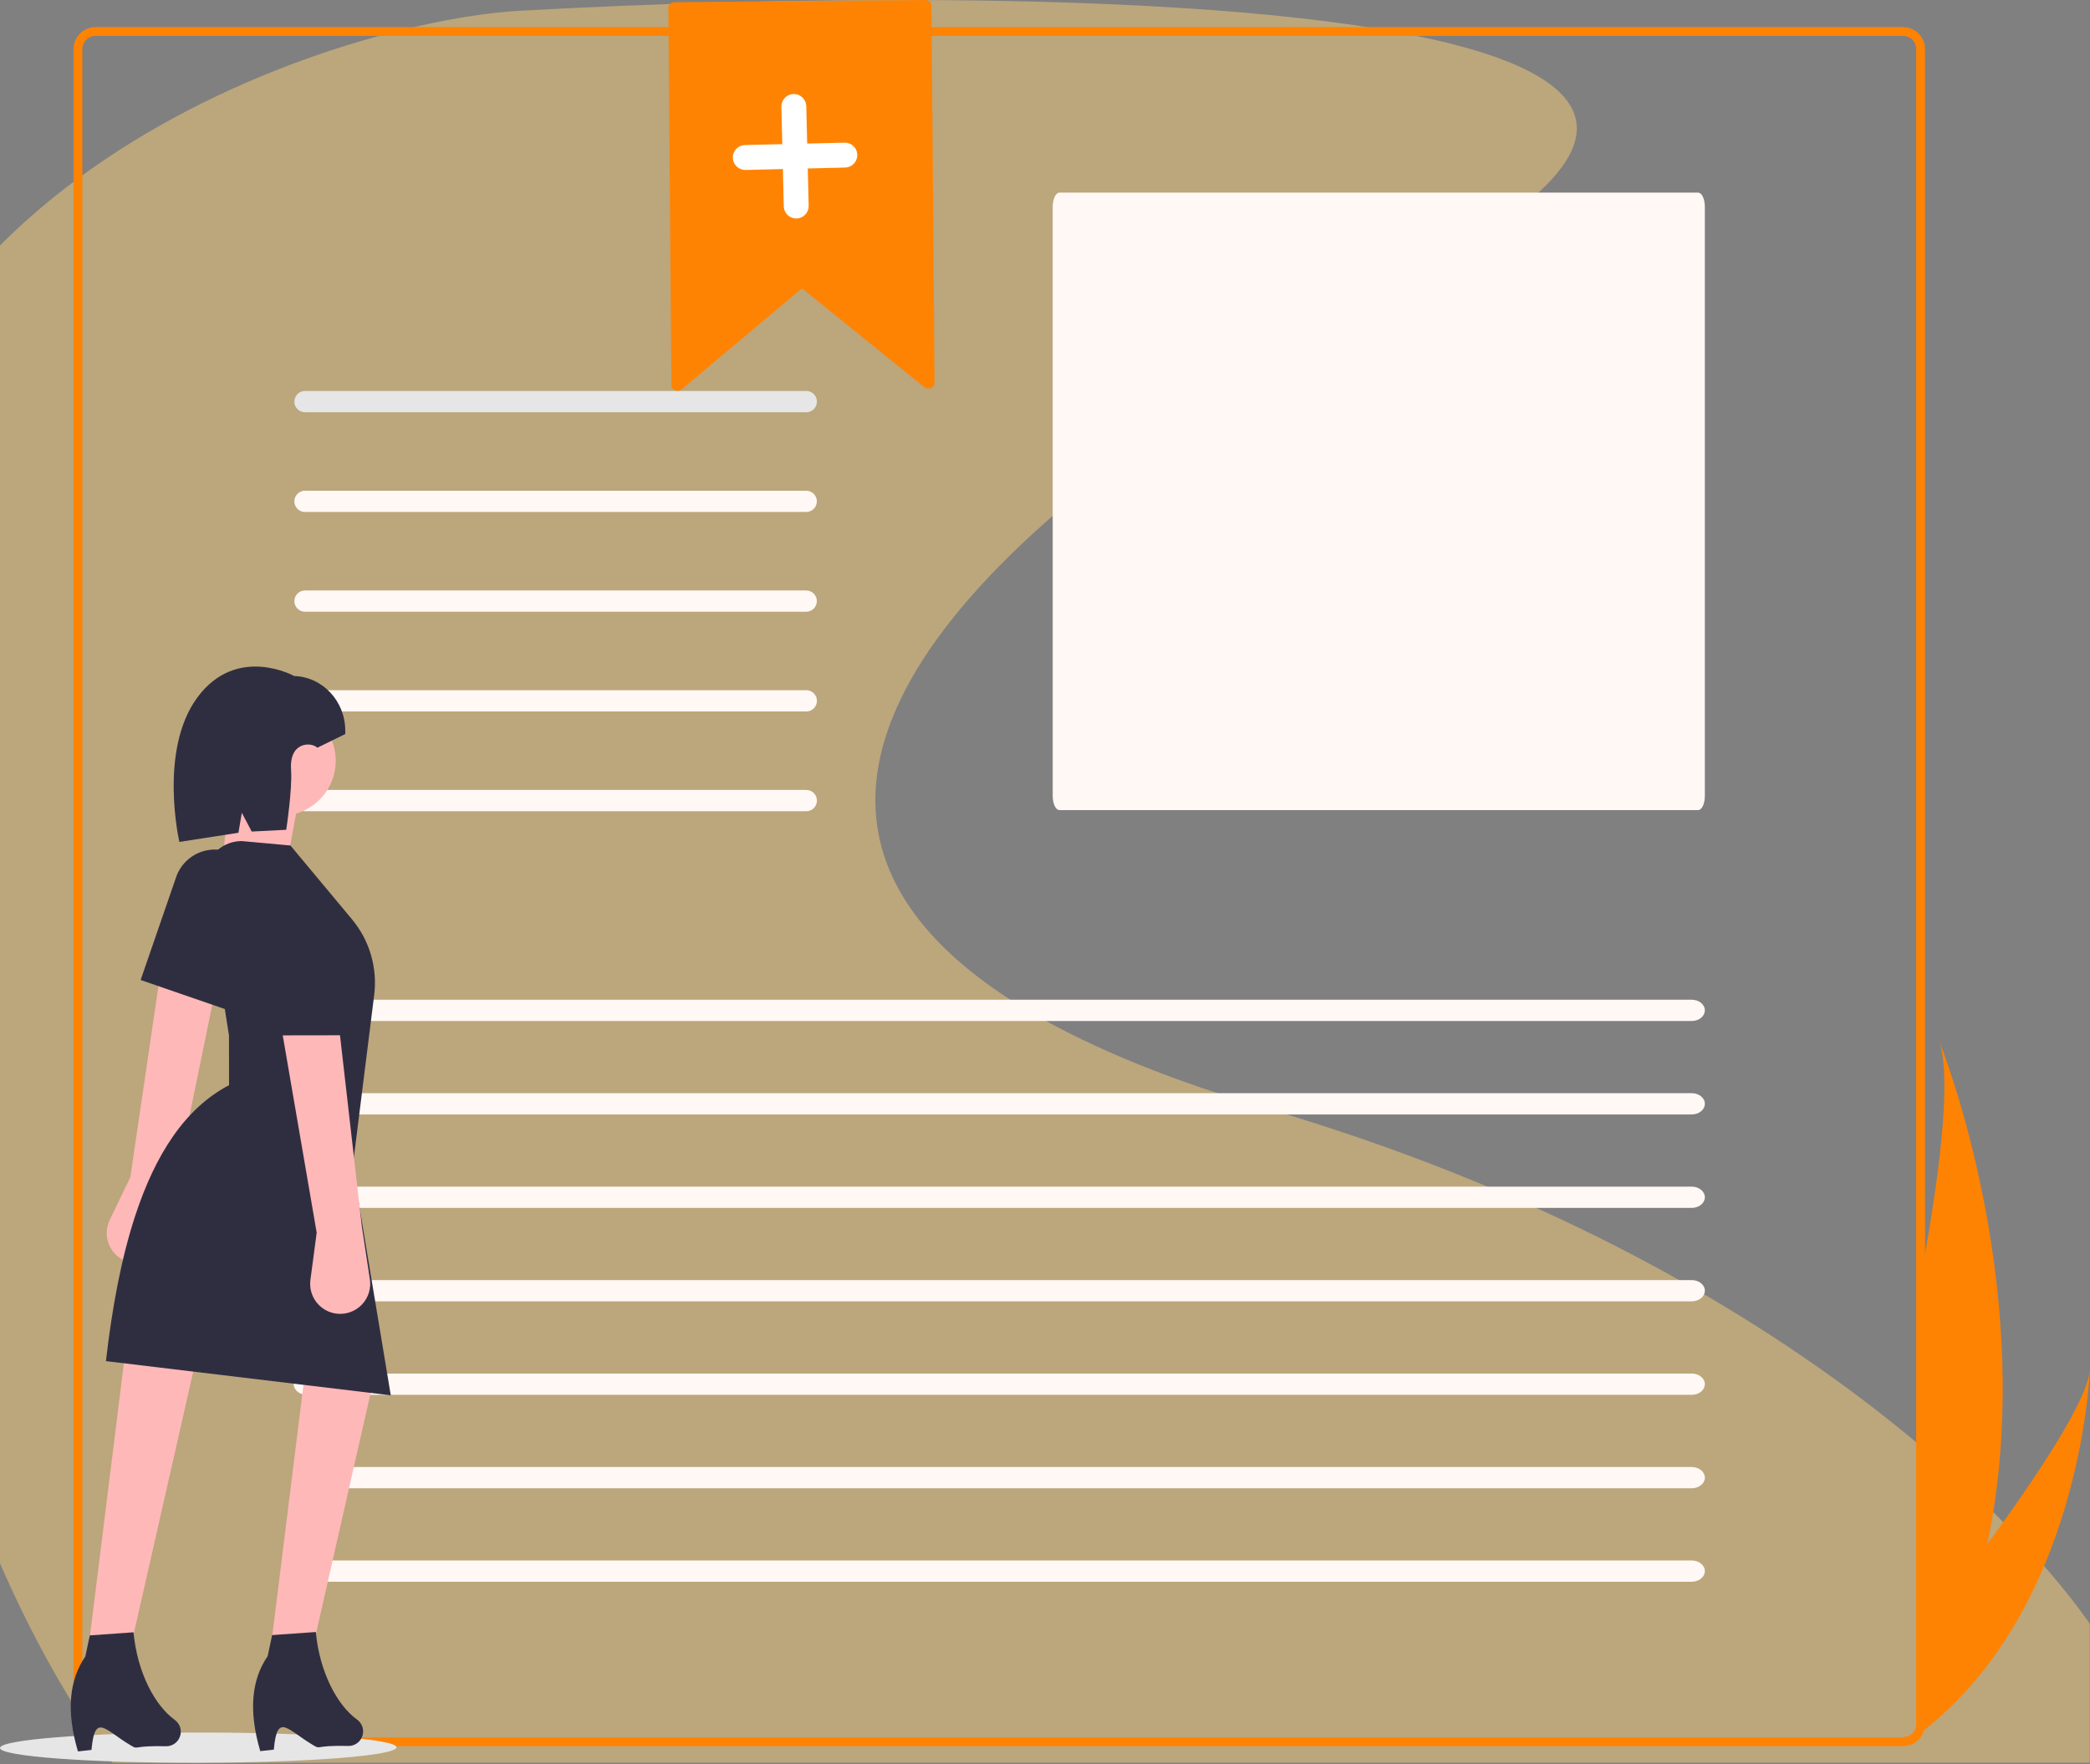 <svg width="738" height="623" viewBox="0 0 738 623" fill="none" xmlns="http://www.w3.org/2000/svg">
<rect x="0" y="0" width="738" height="623" fill="#808080" stroke="none"/>
<g id="undraw_save_to_bookmarks_y708 1" clip-path="url(#clip0)">
<g id="inner">
<path id="Vector 1" d="M182.627 3.85C117.127 8.017 -61.439 65.35 -55.873 228.35C-51.206 365.017 -38.173 622.25 140.627 707.85C369.627 781.35 218.127 701.85 532.627 715.85C847.127 729.85 746.127 597.85 746.127 588.35C746.127 578.85 663.127 454.85 447.127 391.35C231.127 327.85 282.627 214.35 504.627 93.85C682.227 -2.55 363.961 -6.317 182.627 3.85Z" fill="#FFD177" fill-opacity="0.47"/>
<path id="Vector" d="M374.079 68.019C372.779 68.019 371.721 70.276 371.721 73.051V281.01C371.721 283.784 372.779 286.041 374.079 286.041H599.643C600.943 286.041 602.001 283.784 602.001 281.01V73.051C602.001 70.276 600.943 68.019 599.643 68.019H374.079Z" fill="#FFF8F5"/>
<path id="Vector_2" d="M737.913 483.928C737.758 487.75 733.894 566.651 680.889 609.763C678.673 611.566 676.369 613.302 673.98 614.974L672.178 613.213H673.224C674.46 613.213 675.646 612.721 676.52 611.847C677.394 610.973 677.885 609.788 677.885 608.551V453.028C678.994 447.062 680.04 441.199 680.993 435.491C686.162 404.467 688.555 378.26 684.68 367.374C686.359 371.579 720.044 457.596 701.751 545.24C719.868 520.431 737.064 494.39 737.913 483.928Z" fill="#FF8303"/>
<path id="Vector_3" d="M671.971 9.561H33.745C31.686 9.563 29.711 10.383 28.255 11.839C26.798 13.295 25.979 15.27 25.977 17.33V608.802C25.977 610.862 26.796 612.838 28.253 614.294C29.71 615.751 31.685 616.57 33.745 616.571H671.971C673.821 616.572 675.611 615.912 677.017 614.71C678.422 613.507 679.352 611.841 679.637 610.014C679.708 609.614 679.743 609.208 679.74 608.802V17.33C679.738 15.27 678.918 13.295 677.462 11.839C676.006 10.383 674.031 9.563 671.971 9.561ZM676.633 608.802C676.633 610.038 676.142 611.224 675.267 612.098C674.393 612.972 673.208 613.463 671.971 613.463H33.745C32.509 613.463 31.324 612.972 30.45 612.098C29.575 611.224 29.084 610.038 29.084 608.802V17.33C29.086 16.094 29.578 14.909 30.451 14.036C31.325 13.162 32.51 12.67 33.745 12.668H671.971C673.207 12.67 674.392 13.162 675.265 14.036C676.139 14.909 676.631 16.094 676.633 17.33V608.802Z" fill="#FF8303"/>
<path id="Path 40" d="M107.63 138.057C106.645 138.074 105.706 138.476 105.016 139.179C104.325 139.881 103.938 140.826 103.938 141.811C103.938 142.796 104.325 143.742 105.016 144.444C105.706 145.146 106.645 145.549 107.63 145.566H284.634C285.129 145.576 285.62 145.488 286.081 145.308C286.541 145.128 286.961 144.859 287.317 144.515C287.673 144.172 287.958 143.762 288.155 143.309C288.353 142.855 288.458 142.368 288.466 141.873C288.474 141.379 288.385 140.888 288.203 140.428C288.02 139.968 287.749 139.549 287.405 139.195C287.06 138.84 286.649 138.557 286.195 138.362C285.74 138.166 285.252 138.063 284.758 138.057C284.716 138.056 284.675 138.056 284.634 138.057H107.63Z" fill="#E6E6E6"/>
<path id="Path 40_2" d="M107.63 173.276C106.645 173.292 105.706 173.695 105.016 174.398C104.325 175.1 103.938 176.045 103.938 177.03C103.938 178.015 104.325 178.961 105.016 179.663C105.706 180.365 106.645 180.768 107.63 180.785H284.634C285.627 180.797 286.585 180.415 287.298 179.723C288.01 179.031 288.419 178.085 288.436 177.092C288.452 176.098 288.074 175.139 287.385 174.424C286.695 173.709 285.751 173.296 284.758 173.276C284.716 173.275 284.675 173.275 284.634 173.276H107.63Z" fill="#FFF8F5"/>
<path id="Path 40_3" d="M107.63 208.495C106.645 208.511 105.706 208.914 105.016 209.617C104.325 210.319 103.938 211.264 103.938 212.249C103.938 213.234 104.325 214.18 105.016 214.882C105.706 215.584 106.645 215.987 107.63 216.004H284.634C285.627 216.016 286.585 215.635 287.298 214.942C288.01 214.25 288.419 213.304 288.436 212.311C288.452 211.318 288.074 210.358 287.385 209.643C286.695 208.928 285.751 208.515 284.758 208.495C284.716 208.494 284.675 208.494 284.634 208.495H107.63Z" fill="#FFF8F5"/>
<path id="Path 40_4" d="M107.63 243.714C106.645 243.731 105.706 244.133 105.016 244.836C104.325 245.538 103.938 246.483 103.938 247.468C103.938 248.453 104.325 249.399 105.016 250.101C105.706 250.803 106.645 251.206 107.63 251.223H284.634C285.129 251.233 285.62 251.145 286.081 250.965C286.541 250.785 286.961 250.516 287.317 250.173C287.673 249.829 287.958 249.419 288.155 248.966C288.353 248.513 288.458 248.025 288.466 247.53C288.474 247.036 288.385 246.545 288.203 246.085C288.02 245.625 287.749 245.206 287.405 244.852C287.06 244.497 286.649 244.214 286.195 244.019C285.74 243.823 285.252 243.72 284.758 243.714C284.716 243.713 284.675 243.713 284.634 243.714H107.63Z" fill="#FFF8F5"/>
<path id="Path 40_5" d="M107.63 278.933C106.645 278.95 105.706 279.352 105.016 280.055C104.325 280.757 103.938 281.702 103.938 282.687C103.938 283.672 104.325 284.618 105.016 285.32C105.706 286.022 106.645 286.425 107.63 286.442H284.634C285.129 286.452 285.62 286.365 286.081 286.184C286.541 286.004 286.961 285.735 287.317 285.392C287.673 285.048 287.958 284.638 288.155 284.185C288.353 283.732 288.458 283.244 288.466 282.749C288.474 282.255 288.385 281.764 288.203 281.304C288.02 280.844 287.749 280.425 287.405 280.071C287.06 279.716 286.649 279.433 286.195 279.238C285.74 279.042 285.252 278.939 284.758 278.933C284.716 278.932 284.675 278.932 284.634 278.933H107.63Z" fill="#FFF8F5"/>
<path id="Path 40_6" d="M108.266 353.004C105.712 353.038 103.675 354.746 103.717 356.82C103.758 358.845 105.771 360.479 108.266 360.513H597.299C599.853 360.547 601.958 358.893 602 356.82C602.042 354.746 600.005 353.038 597.451 353.004C597.4 353.003 597.35 353.003 597.299 353.004H108.266Z" fill="#FFF8F5"/>
<path id="Path 40_7" d="M108.266 386.004C105.712 386.038 103.675 387.746 103.717 389.82C103.758 391.845 105.771 393.479 108.266 393.513H597.299C599.853 393.547 601.958 391.893 602 389.82C602.042 387.746 600.005 386.038 597.451 386.004C597.4 386.003 597.35 386.003 597.299 386.004H108.266Z" fill="#FFF8F5"/>
<path id="Path 40_8" d="M108.266 419.004C105.712 419.038 103.675 420.746 103.717 422.82C103.758 424.845 105.771 426.479 108.266 426.513H597.299C599.853 426.547 601.958 424.893 602 422.82C602.042 420.746 600.005 419.038 597.451 419.004C597.4 419.003 597.35 419.003 597.299 419.004H108.266Z" fill="#FFF8F5"/>
<path id="Path 40_9" d="M108.266 452.004C105.712 452.038 103.675 453.746 103.717 455.82C103.758 457.845 105.771 459.479 108.266 459.513H597.299C599.853 459.547 601.958 457.893 602 455.82C602.042 453.746 600.005 452.038 597.451 452.004C597.4 452.003 597.35 452.003 597.299 452.004H108.266Z" fill="#FFF8F5"/>
<path id="Path 40_10" d="M108.266 485.004C105.712 485.038 103.675 486.746 103.717 488.82C103.758 490.845 105.771 492.479 108.266 492.513H597.299C599.853 492.547 601.958 490.893 602 488.82C602.042 486.746 600.005 485.038 597.451 485.004C597.4 485.003 597.35 485.003 597.299 485.004H108.266Z" fill="#FFF8F5"/>
<path id="Path 40_11" d="M108.266 518.004C105.712 518.038 103.675 519.746 103.717 521.82C103.758 523.845 105.771 525.479 108.266 525.513H597.299C599.853 525.547 601.958 523.893 602 521.82C602.042 519.746 600.005 518.038 597.451 518.004C597.4 518.003 597.35 518.003 597.299 518.004H108.266Z" fill="#FFF8F5"/>
<path id="Path 40_12" d="M108.266 551.004C105.712 551.038 103.675 552.746 103.717 554.82C103.758 556.845 105.771 558.479 108.266 558.513H597.299C599.853 558.547 601.958 556.893 602 554.82C602.042 552.746 600.005 551.038 597.451 551.004C597.4 551.003 597.35 551.003 597.299 551.004H108.266Z" fill="#FFF8F5"/>
</g>
<g id="body">
<path id="Vector_4" d="M70.008 622.438C108.668 622.376 140.005 619.935 140 616.987C139.995 614.038 108.651 611.698 69.991 611.76C31.331 611.822 -0.005 614.263 -6.43791e-06 617.211C0.005 620.16 31.349 622.5 70.008 622.438Z" fill="#E6E6E6"/>
<path id="Vector_5" d="M61.855 418.607L58.744 437.177C58.48 438.759 57.86 440.259 56.931 441.566C56.003 442.873 54.79 443.953 53.385 444.723C51.979 445.494 50.417 445.936 48.816 446.017C47.215 446.097 45.616 445.813 44.141 445.186C42.82 444.625 41.627 443.803 40.634 442.767C39.641 441.732 38.868 440.506 38.362 439.164C37.857 437.821 37.629 436.39 37.692 434.957C37.755 433.524 38.109 432.119 38.731 430.826L46.019 415.688L56.627 343.601L76.18 348.851L61.855 418.607Z" fill="#FFB8B8"/>
<path id="Vector_6" d="M46.613 579.563L31.188 582.248L44.238 477.363L69.331 479.5L46.613 579.563Z" fill="#FFB8B8"/>
<path id="Vector_7" d="M110.992 579.46L95.567 582.145L108.617 477.26L133.71 479.396L110.992 579.46Z" fill="#FFB8B8"/>
<path id="Vector_8" d="M99.192 288.003C109.883 288.003 118.549 279.337 118.549 268.646C118.549 257.955 109.883 249.289 99.192 249.289C88.502 249.289 79.835 257.955 79.835 268.646C79.835 279.337 88.502 288.003 99.192 288.003Z" fill="#FFB8B8"/>
<path id="Vector_9" d="M100.977 306.53L78.627 304.438L81.764 269.849L107.835 269.807L100.977 306.53Z" fill="#FFB8B8"/>
<path id="Vector_10" d="M137.988 492.691L37.41 480.615C39.594 461.514 42.867 444.239 47.665 429.526C54.838 407.531 65.422 391.262 80.882 383.179L80.854 365.621L72.457 312.034C72.166 310.175 72.281 308.276 72.793 306.466C73.305 304.656 74.203 302.978 75.424 301.548C76.646 300.118 78.163 298.969 79.87 298.18C81.578 297.391 83.436 296.981 85.317 296.978L102.56 298.547L124.292 324.613C127.359 328.292 129.638 332.563 130.986 337.16C132.334 341.757 132.722 346.582 132.128 351.335L124.557 411.84L137.988 492.691Z" fill="#2F2E41"/>
<path id="Vector_11" d="M80.846 356.796L49.661 346.04L62.193 309.706C63.067 307.172 64.629 304.932 66.704 303.236C68.779 301.541 71.286 300.456 73.943 300.105V300.105C76.254 299.799 78.606 300.058 80.795 300.86C82.985 301.661 84.948 302.981 86.516 304.707C88.084 306.433 89.211 308.513 89.799 310.769C90.388 313.026 90.421 315.391 89.895 317.663L80.846 356.796Z" fill="#2F2E41"/>
<path id="Vector_12" d="M58.938 616.603C46.14 616.276 49.172 618.058 46.14 616.276C37.17 611.005 33.485 604.511 32.309 617.894L27.522 618.434C23.294 604.081 24.485 593.107 30.128 584.91L31.712 577.459L47.14 576.37C48.507 590.769 54.775 602.24 61.636 607.24C62.415 607.794 63.03 608.547 63.417 609.421V609.421C63.747 610.185 63.886 611.018 63.823 611.847C63.761 612.677 63.498 613.479 63.058 614.185C62.617 614.891 62.013 615.48 61.295 615.901C60.578 616.322 59.769 616.563 58.938 616.603V616.603Z" fill="#2F2E41"/>
<path id="Vector_13" d="M123.316 616.5C110.519 616.173 113.551 617.954 110.519 616.173C101.549 610.902 97.864 604.408 96.688 617.791L91.9 618.331C87.673 603.977 88.864 593.004 94.507 584.807L96.091 577.356L111.519 576.267C112.886 590.666 119.153 602.137 126.015 607.136C126.794 607.69 127.409 608.444 127.796 609.318V609.318C128.125 610.082 128.265 610.914 128.202 611.744C128.14 612.573 127.877 613.376 127.437 614.082C126.996 614.788 126.391 615.376 125.674 615.797C124.956 616.219 124.147 616.46 123.316 616.5V616.5Z" fill="#2F2E41"/>
<path id="Vector_14" d="M112.055 264.026L121.917 259.185L121.915 257.988C121.899 247.56 113.919 239.026 103.886 238.706C103.886 238.706 83.659 227.471 69.755 246.192C55.851 264.913 63.34 297.28 63.34 297.28L84.197 294.054L85.385 286.99L88.879 293.619L101.071 292.997C101.071 292.997 103.259 278.707 102.779 271.883C102.066 261.773 109.97 261.951 112.055 264.026Z" fill="#2F2E41"/>
</g>
<path id="Vector_15" d="M127.783 433.117L130.606 451.733C130.846 453.318 130.724 454.937 130.249 456.468C129.773 457.999 128.957 459.402 127.861 460.572C126.765 461.742 125.418 462.649 123.922 463.223C122.425 463.798 120.817 464.025 119.22 463.889C117.791 463.767 116.401 463.356 115.135 462.682C113.869 462.007 112.753 461.082 111.854 459.964C110.956 458.845 110.294 457.556 109.908 456.175C109.522 454.793 109.421 453.347 109.61 451.925L111.825 435.271L99.472 363.463L119.689 362.366L127.783 433.117Z" fill="#FFB8B8"/>
<path id="Vector_16" d="M123.95 365.552L90.963 365.605L90.901 327.17C90.897 324.49 91.639 321.862 93.044 319.58C94.45 317.298 96.463 315.453 98.858 314.25V314.25C100.942 313.204 103.248 312.678 105.579 312.718C107.911 312.758 110.198 313.363 112.245 314.48C114.292 315.597 116.037 317.193 117.333 319.132C118.628 321.071 119.434 323.295 119.681 325.614L123.95 365.552Z" fill="#2F2E41"/>
<g id="bookmark">
<path id="Vector_17" d="M239.287 138C238.98 138.002 238.676 137.945 238.394 137.834C238.006 137.684 237.674 137.434 237.44 137.114C237.207 136.794 237.082 136.419 237.081 136.035L236 2.793C235.995 2.268 236.219 1.763 236.623 1.388C237.027 1.013 237.577 0.799 238.154 0.793L326.722 7.58667e-05C327.299 -0.005 327.854 0.199 328.266 0.567C328.678 0.935 328.913 1.436 328.919 1.961L330 135.202C330.004 135.586 329.886 135.962 329.66 136.285C329.434 136.609 329.109 136.866 328.726 137.025C328.343 137.184 327.917 137.238 327.501 137.181C327.084 137.124 326.695 136.958 326.38 136.704H326.38L283.666 102.194C283.532 102.084 283.358 102.024 283.177 102.026C282.997 102.028 282.824 102.091 282.693 102.203L240.732 137.471C240.34 137.805 239.824 137.994 239.287 138Z" fill="#FF8303"/>
<path id="Vector_18" d="M298.21 50.372L285.023 50.688L284.707 37.501C284.695 36.923 284.568 36.352 284.335 35.823C284.102 35.293 283.767 34.815 283.349 34.415C282.931 34.015 282.438 33.702 281.898 33.493C281.359 33.284 280.784 33.184 280.205 33.198C279.627 33.212 279.057 33.339 278.528 33.574C277.999 33.809 277.522 34.145 277.123 34.565C276.725 34.984 276.413 35.478 276.206 36.018C275.998 36.558 275.9 37.134 275.915 37.712L276.232 50.899L263.045 51.215C261.88 51.245 260.775 51.736 259.972 52.58C259.169 53.424 258.733 54.552 258.761 55.716C258.789 56.881 259.278 57.987 260.121 58.791C260.963 59.596 262.091 60.033 263.256 60.007L276.443 59.69L276.759 72.877C276.79 74.041 277.282 75.144 278.126 75.946C278.969 76.748 280.096 77.182 281.26 77.154C282.423 77.126 283.528 76.638 284.333 75.797C285.137 74.956 285.575 73.83 285.55 72.666L285.234 59.479L298.421 59.163C298.999 59.15 299.568 59.023 300.097 58.79C300.626 58.557 301.104 58.221 301.503 57.803C301.902 57.385 302.214 56.892 302.423 56.353C302.631 55.814 302.732 55.24 302.718 54.662C302.704 54.084 302.576 53.515 302.342 52.986C302.108 52.458 301.772 51.981 301.353 51.582C300.935 51.184 300.442 50.872 299.902 50.664C299.363 50.456 298.788 50.357 298.21 50.372V50.372Z" fill="white"/>
</g>
</g>
<defs>
<clipPath id="clip0">
<rect width="737.913" height="622.439" fill="white"/>
</clipPath>
</defs>
</svg>
